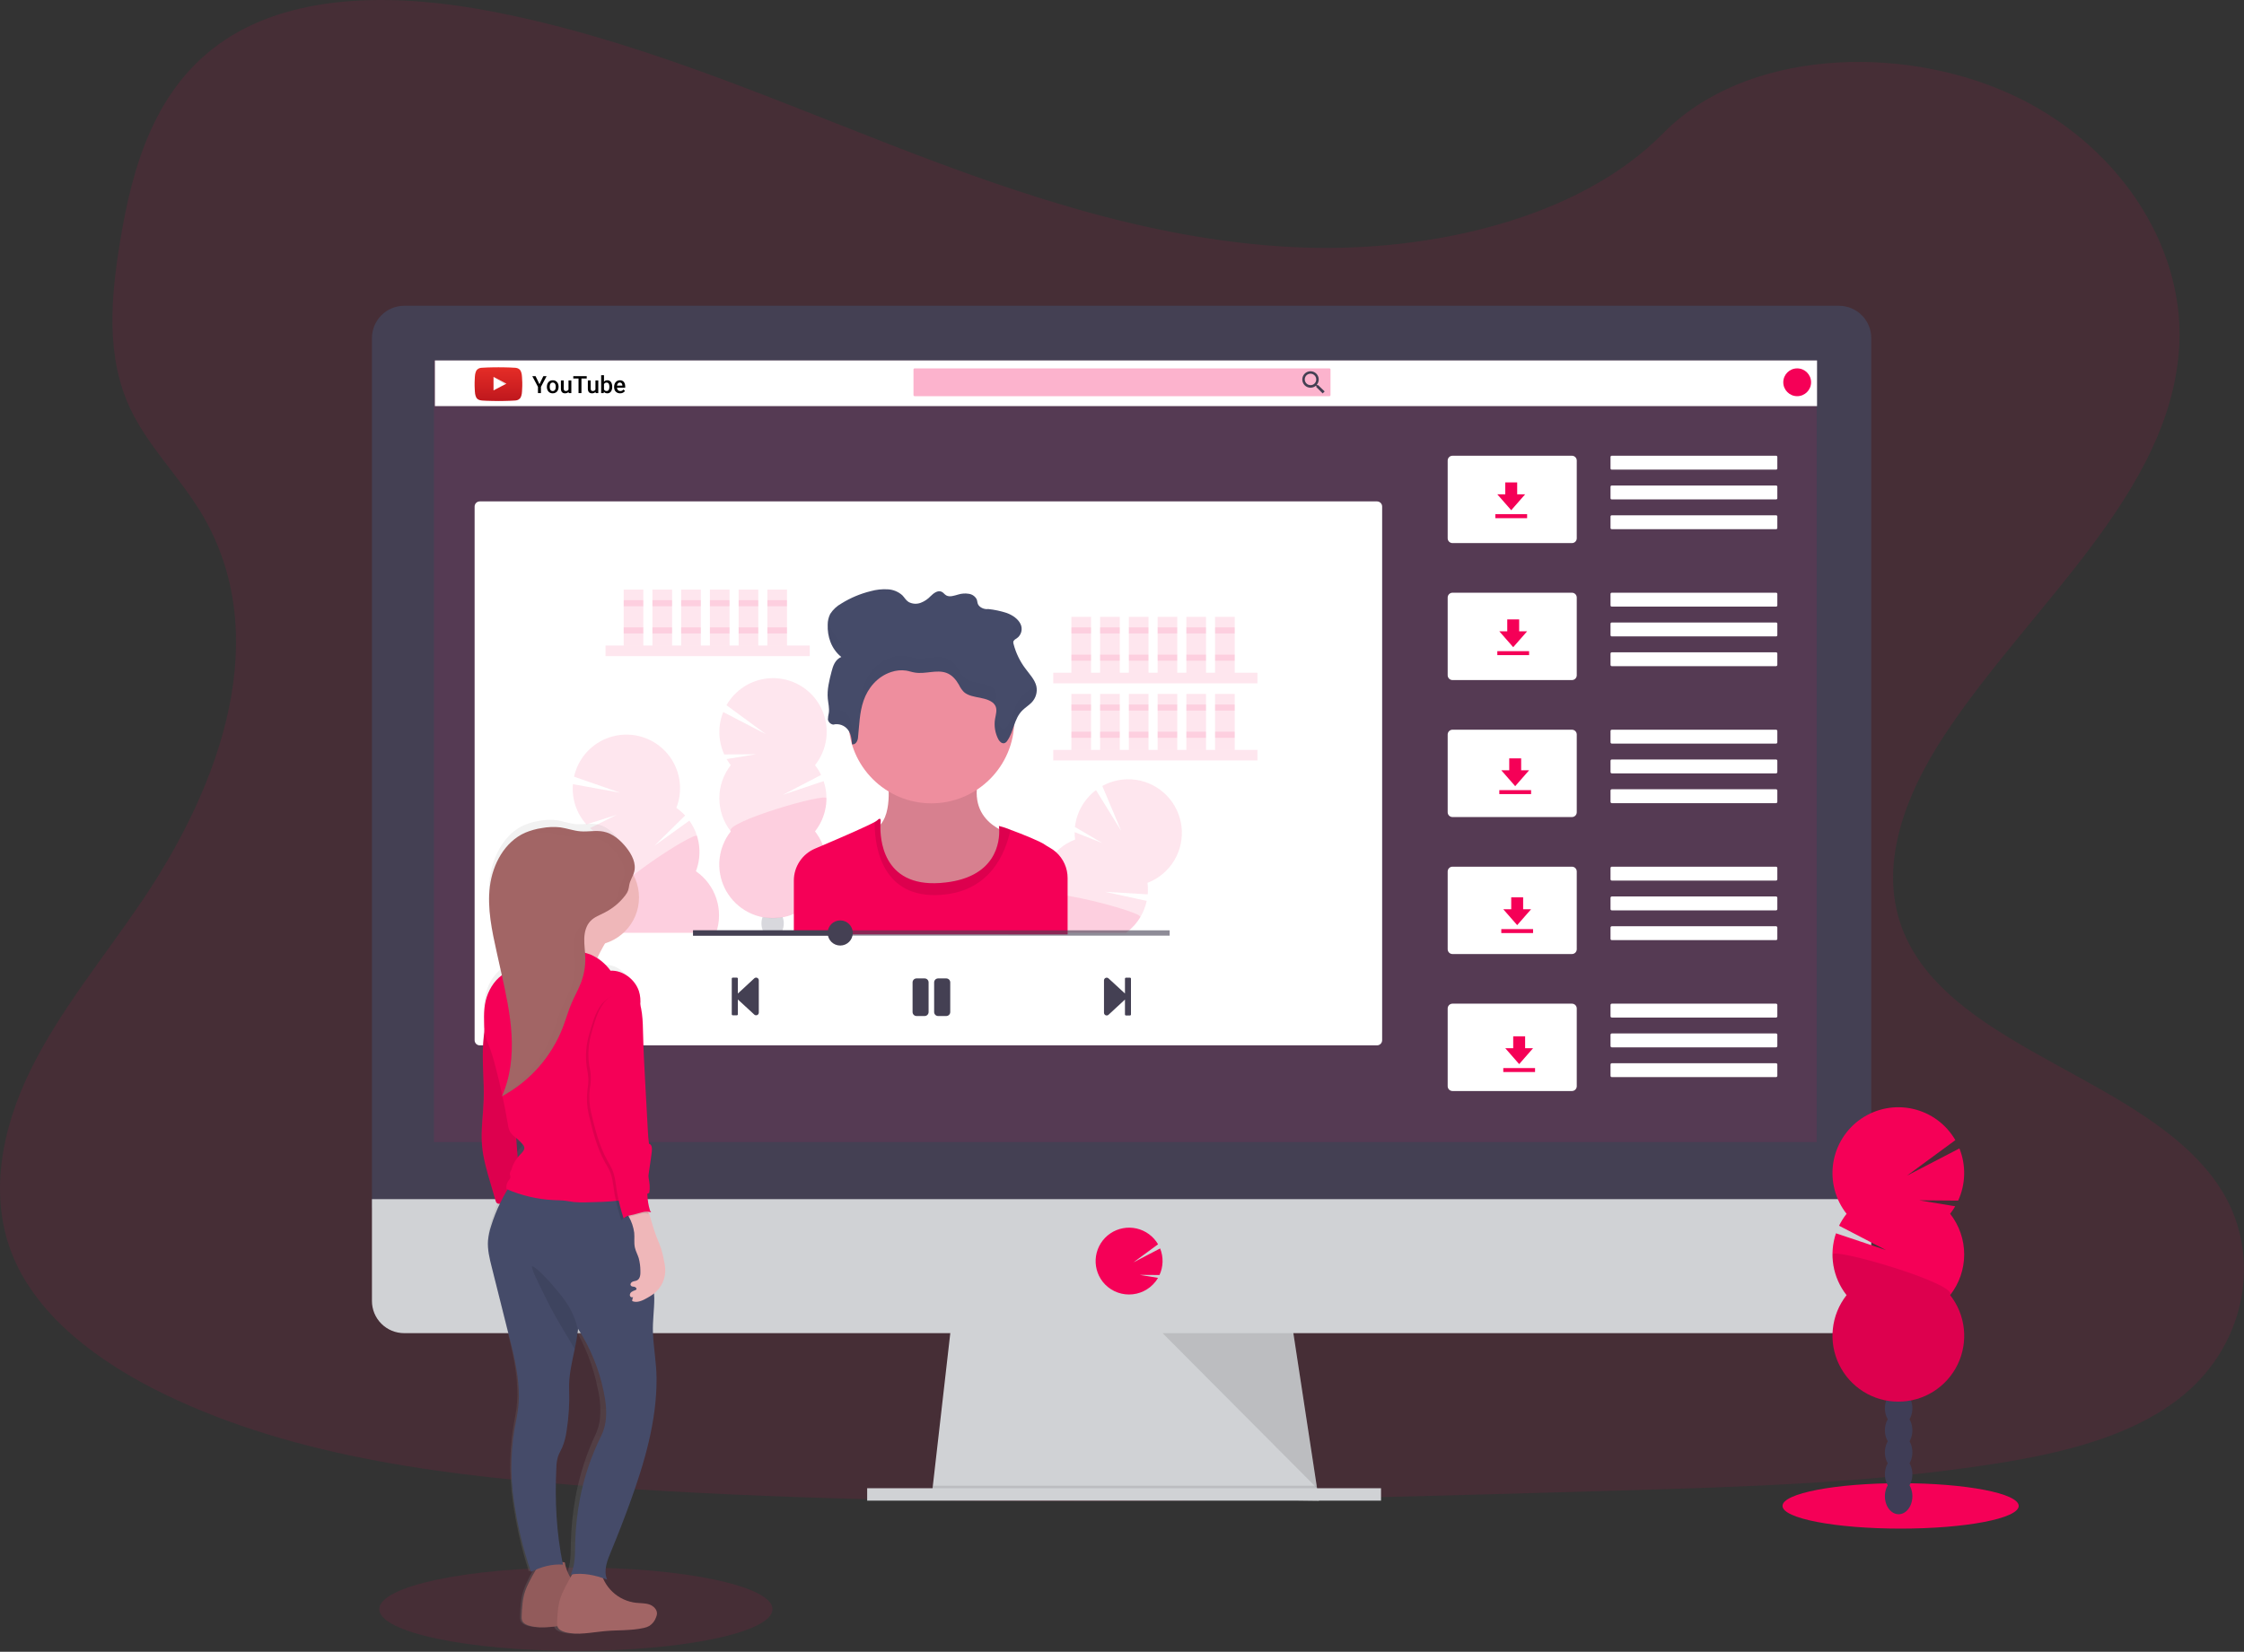 <svg width="1130" height="832" viewBox="0 0 1130 832" fill="none" xmlns="http://www.w3.org/2000/svg">
<rect x="0" y="0" width="1130" height="832" fill="#333333" stroke="none"/>
<g clip-path="url(#clip0)">
<path opacity="0.1" d="M656.54 124.69C584.1 122.18 515.1 98.78 449.22 73.2C383.34 47.62 318.07 19.27 247.37 5.71C201.89 -3.01 149.88 -4.22 113.24 20.14C77.97 43.6 66.58 84.14 60.46 121.69C55.85 149.97 53.14 179.69 65.76 206.2C74.53 224.57 90.1 240.02 100.87 257.62C138.32 318.88 111.87 394.41 71.25 454.21C52.25 482.27 30.12 509.03 15.43 538.9C0.74 568.77 -6.06 602.98 6.79 633.44C19.54 663.64 49.9 686.32 82.79 702.27C149.6 734.67 228.33 743.95 305.1 749.2C475.05 760.78 645.9 755.78 816.29 750.78C879.35 748.91 942.68 747.02 1004.72 737.27C1039.16 731.86 1074.72 723.27 1099.72 702.52C1131.47 676.18 1139.34 631.58 1118.06 598.52C1082.38 543.13 983.71 529.37 958.77 469.92C945.04 437.2 959.14 400.75 979.09 370.4C1021.89 305.29 1093.63 248.18 1097.41 173.76C1100.01 122.65 1065.52 71.46 1012.2 47.28C956.3 21.93 878.8 25.12 837.56 67.08C795.12 110.29 720.5 126.91 656.54 124.69Z" fill="#F50057"/>
<path d="M664.18 755.89L469.18 753.39L469.75 748.39L479.18 665.89H650.43L663.03 748.39L663.99 754.64L664.18 755.89Z" fill="#D0D2D5"/>
<path opacity="0.1" d="M663.99 754.64H566.68L469.18 753.39L469.75 748.39H663.03L663.99 754.64Z" fill="black"/>
<path d="M695.43 749.64H436.68V755.89H695.43V749.64Z" fill="#D0D2D5"/>
<path d="M942.3 170.37C942.311 168.233 941.9 166.116 941.092 164.138C940.284 162.16 939.095 160.36 937.591 158.842C936.088 157.324 934.3 156.116 932.33 155.289C930.36 154.462 928.247 154.03 926.11 154.02H203.5C201.363 154.029 199.248 154.459 197.277 155.286C195.306 156.113 193.517 157.32 192.012 158.838C190.508 160.357 189.317 162.157 188.509 164.135C187.7 166.114 187.289 168.233 187.3 170.37V608.37H942.3V170.37Z" fill="#444053"/>
<path d="M187.3 604.02V655.32C187.3 659.617 189.007 663.737 192.045 666.775C195.083 669.813 199.203 671.52 203.5 671.52H926.11C930.405 671.517 934.523 669.809 937.559 666.772C940.595 663.734 942.3 659.615 942.3 655.32V604.02H187.3Z" fill="#D0D2D5"/>
<path opacity="0.1" d="M914.8 181.52H218.55V575.27H914.8V181.52Z" fill="#F50057"/>
<path d="M568.55 652.05C571.107 652.052 573.63 651.473 575.931 650.357C578.231 649.242 580.248 647.619 581.83 645.61C582.31 644.997 582.747 644.352 583.14 643.68L573.88 642.16L583.88 642.24C584.844 640.15 585.37 637.884 585.425 635.583C585.48 633.282 585.063 630.994 584.2 628.86L570.77 635.86L583.16 626.76C581.996 624.763 580.434 623.027 578.571 621.659C576.708 620.291 574.583 619.32 572.33 618.807C570.076 618.294 567.741 618.25 565.469 618.677C563.197 619.104 561.038 619.993 559.124 621.29C557.21 622.586 555.584 624.262 554.345 626.213C553.105 628.164 552.281 630.349 551.921 632.633C551.562 634.916 551.675 637.249 552.255 639.486C552.834 641.724 553.867 643.818 555.29 645.64C556.872 647.642 558.887 649.258 561.184 650.369C563.48 651.479 565.999 652.054 568.55 652.05Z" fill="#F50057"/>
<path opacity="0.1" d="M585.43 671.52L663.22 749.64L651.29 671.52H585.43Z" fill="black"/>
<path d="M693.4 252.56H241.6C240.164 252.56 239 253.724 239 255.16V523.96C239 525.396 240.164 526.56 241.6 526.56H693.4C694.836 526.56 696 525.396 696 523.96V255.16C696 253.724 694.836 252.56 693.4 252.56Z" fill="white"/>
<path d="M915 181.56H219V204.56H915V181.56Z" fill="white"/>
<path opacity="0.3" d="M669.42 185.56H460.58C460.26 185.56 460 185.82 460 186.14V198.98C460 199.3 460.26 199.56 460.58 199.56H669.42C669.74 199.56 670 199.3 670 198.98V186.14C670 185.82 669.74 185.56 669.42 185.56Z" fill="#F50057"/>
<path d="M663.77 194H663.26L663.07 193.84C663.712 193.078 664.066 192.116 664.07 191.12C664.064 190.302 663.816 189.504 663.357 188.827C662.898 188.15 662.249 187.624 661.491 187.316C660.734 187.007 659.902 186.93 659.1 187.094C658.299 187.258 657.564 187.656 656.989 188.237C656.413 188.818 656.022 189.557 655.866 190.359C655.71 191.162 655.795 191.994 656.111 192.748C656.427 193.503 656.959 194.147 657.64 194.599C658.322 195.052 659.122 195.292 659.94 195.29C660.936 195.284 661.898 194.93 662.66 194.29L662.85 194.45V194.97L666.05 198.17L667.05 197.17L663.77 194ZM659.93 194C659.358 194.002 658.797 193.834 658.321 193.517C657.844 193.2 657.472 192.749 657.252 192.221C657.032 191.692 656.974 191.11 657.085 190.549C657.196 189.987 657.472 189.471 657.876 189.066C658.281 188.662 658.797 188.386 659.359 188.275C659.92 188.164 660.502 188.222 661.031 188.442C661.559 188.662 662.01 189.034 662.327 189.511C662.644 189.987 662.812 190.548 662.81 191.12C662.813 191.499 662.74 191.875 662.596 192.225C662.452 192.576 662.24 192.894 661.972 193.162C661.704 193.43 661.386 193.642 661.035 193.786C660.685 193.93 660.309 194.003 659.93 194Z" fill="#444053"/>
<path d="M905 199.56C908.866 199.56 912 196.426 912 192.56C912 188.694 908.866 185.56 905 185.56C901.134 185.56 898 188.694 898 192.56C898 196.426 901.134 199.56 905 199.56Z" fill="#F50057"/>
<path d="M791.57 229.56H731.43C730.088 229.56 729 230.648 729 231.99V271.13C729 272.472 730.088 273.56 731.43 273.56H791.57C792.912 273.56 794 272.472 794 271.13V231.99C794 230.648 792.912 229.56 791.57 229.56Z" fill="white"/>
<path d="M894.39 229.56H811.61C811.273 229.56 811 229.833 811 230.17V235.95C811 236.287 811.273 236.56 811.61 236.56H894.39C894.727 236.56 895 236.287 895 235.95V230.17C895 229.833 894.727 229.56 894.39 229.56Z" fill="white"/>
<path d="M894.39 244.56H811.61C811.273 244.56 811 244.833 811 245.17V250.95C811 251.287 811.273 251.56 811.61 251.56H894.39C894.727 251.56 895 251.287 895 250.95V245.17C895 244.833 894.727 244.56 894.39 244.56Z" fill="white"/>
<path d="M894.39 259.56H811.61C811.273 259.56 811 259.833 811 260.17V265.95C811 266.287 811.273 266.56 811.61 266.56H894.39C894.727 266.56 895 266.287 895 265.95V260.17C895 259.833 894.727 259.56 894.39 259.56Z" fill="white"/>
<path d="M791.57 298.56H731.43C730.088 298.56 729 299.648 729 300.99V340.13C729 341.472 730.088 342.56 731.43 342.56H791.57C792.912 342.56 794 341.472 794 340.13V300.99C794 299.648 792.912 298.56 791.57 298.56Z" fill="white"/>
<path d="M894.39 298.56H811.61C811.273 298.56 811 298.833 811 299.17V304.95C811 305.287 811.273 305.56 811.61 305.56H894.39C894.727 305.56 895 305.287 895 304.95V299.17C895 298.833 894.727 298.56 894.39 298.56Z" fill="white"/>
<path d="M894.39 313.56H811.61C811.273 313.56 811 313.833 811 314.17V319.95C811 320.287 811.273 320.56 811.61 320.56H894.39C894.727 320.56 895 320.287 895 319.95V314.17C895 313.833 894.727 313.56 894.39 313.56Z" fill="white"/>
<path d="M894.34 328.56H811.66C811.295 328.56 811 328.856 811 329.22V334.9C811 335.265 811.295 335.56 811.66 335.56H894.34C894.705 335.56 895 335.265 895 334.9V329.22C895 328.856 894.705 328.56 894.34 328.56Z" fill="white"/>
<path d="M791.57 367.56H731.43C730.088 367.56 729 368.648 729 369.99V409.13C729 410.472 730.088 411.56 731.43 411.56H791.57C792.912 411.56 794 410.472 794 409.13V369.99C794 368.648 792.912 367.56 791.57 367.56Z" fill="white"/>
<path d="M894.34 367.56H811.66C811.295 367.56 811 367.856 811 368.22V373.9C811 374.265 811.295 374.56 811.66 374.56H894.34C894.705 374.56 895 374.265 895 373.9V368.22C895 367.856 894.705 367.56 894.34 367.56Z" fill="white"/>
<path d="M894.34 382.56H811.66C811.295 382.56 811 382.856 811 383.22V388.9C811 389.265 811.295 389.56 811.66 389.56H894.34C894.705 389.56 895 389.265 895 388.9V383.22C895 382.856 894.705 382.56 894.34 382.56Z" fill="white"/>
<path d="M894.34 397.56H811.66C811.295 397.56 811 397.856 811 398.22V403.9C811 404.265 811.295 404.56 811.66 404.56H894.34C894.705 404.56 895 404.265 895 403.9V398.22C895 397.856 894.705 397.56 894.34 397.56Z" fill="white"/>
<path d="M791.57 436.56H731.43C730.088 436.56 729 437.648 729 438.99V478.13C729 479.472 730.088 480.56 731.43 480.56H791.57C792.912 480.56 794 479.472 794 478.13V438.99C794 437.648 792.912 436.56 791.57 436.56Z" fill="white"/>
<path d="M894.34 436.56H811.66C811.295 436.56 811 436.856 811 437.22V442.9C811 443.265 811.295 443.56 811.66 443.56H894.34C894.705 443.56 895 443.265 895 442.9V437.22C895 436.856 894.705 436.56 894.34 436.56Z" fill="white"/>
<path d="M894.34 451.56H811.66C811.295 451.56 811 451.856 811 452.22V457.9C811 458.265 811.295 458.56 811.66 458.56H894.34C894.705 458.56 895 458.265 895 457.9V452.22C895 451.856 894.705 451.56 894.34 451.56Z" fill="white"/>
<path d="M894.34 466.56H811.66C811.295 466.56 811 466.856 811 467.22V472.9C811 473.265 811.295 473.56 811.66 473.56H894.34C894.705 473.56 895 473.265 895 472.9V467.22C895 466.856 894.705 466.56 894.34 466.56Z" fill="white"/>
<path d="M791.57 505.56H731.43C730.088 505.56 729 506.648 729 507.99V547.13C729 548.472 730.088 549.56 731.43 549.56H791.57C792.912 549.56 794 548.472 794 547.13V507.99C794 506.648 792.912 505.56 791.57 505.56Z" fill="white"/>
<path d="M894.34 505.56H811.66C811.295 505.56 811 505.856 811 506.22V511.9C811 512.265 811.295 512.56 811.66 512.56H894.34C894.705 512.56 895 512.265 895 511.9V506.22C895 505.856 894.705 505.56 894.34 505.56Z" fill="white"/>
<path d="M894.34 520.56H811.66C811.295 520.56 811 520.856 811 521.22V526.9C811 527.265 811.295 527.56 811.66 527.56H894.34C894.705 527.56 895 527.265 895 526.9V521.22C895 520.856 894.705 520.56 894.34 520.56Z" fill="white"/>
<path d="M894.34 535.56H811.66C811.295 535.56 811 535.856 811 536.22V541.9C811 542.265 811.295 542.56 811.66 542.56H894.34C894.705 542.56 895 542.265 895 541.9V536.22C895 535.856 894.705 535.56 894.34 535.56Z" fill="white"/>
<path opacity="0.1" d="M407.75 325.17H304.92V330.5H407.75V325.17Z" fill="#F50057"/>
<path opacity="0.1" d="M323.96 296.99H314.06V325.17H323.96V296.99Z" fill="#F50057"/>
<path opacity="0.1" d="M338.43 296.99H328.53V325.17H338.43V296.99Z" fill="#F50057"/>
<path opacity="0.1" d="M352.9 296.99H343V325.17H352.9V296.99Z" fill="#F50057"/>
<path opacity="0.1" d="M367.37 296.99H357.47V325.17H367.37V296.99Z" fill="#F50057"/>
<path opacity="0.1" d="M381.84 296.99H371.94V325.17H381.84V296.99Z" fill="#F50057"/>
<path opacity="0.1" d="M396.32 296.99H386.42V325.17H396.32V296.99Z" fill="#F50057"/>
<path opacity="0.1" d="M323.96 302.32H314.06V305.37H323.96V302.32Z" fill="#F50057"/>
<path opacity="0.1" d="M338.43 302.32H328.53V305.37H338.43V302.32Z" fill="#F50057"/>
<path opacity="0.1" d="M352.9 302.32H343V305.37H352.9V302.32Z" fill="#F50057"/>
<path opacity="0.1" d="M367.37 302.32H357.47V305.37H367.37V302.32Z" fill="#F50057"/>
<path opacity="0.1" d="M381.84 302.32H371.94V305.37H381.84V302.32Z" fill="#F50057"/>
<path opacity="0.1" d="M396.32 302.32H386.42V305.37H396.32V302.32Z" fill="#F50057"/>
<path opacity="0.1" d="M323.96 316.03H314.06V319.08H323.96V316.03Z" fill="#F50057"/>
<path opacity="0.1" d="M338.43 316.03H328.53V319.08H338.43V316.03Z" fill="#F50057"/>
<path opacity="0.1" d="M352.9 316.03H343V319.08H352.9V316.03Z" fill="#F50057"/>
<path opacity="0.1" d="M367.37 316.03H357.47V319.08H367.37V316.03Z" fill="#F50057"/>
<path opacity="0.1" d="M381.84 316.03H371.94V319.08H381.84V316.03Z" fill="#F50057"/>
<path opacity="0.1" d="M396.32 316.03H386.42V319.08H396.32V316.03Z" fill="#F50057"/>
<path opacity="0.1" d="M633.2 338.88H530.37V344.21H633.2V338.88Z" fill="#F50057"/>
<path opacity="0.1" d="M549.41 310.7H539.51V338.88H549.41V310.7Z" fill="#F50057"/>
<path opacity="0.1" d="M563.88 310.7H553.98V338.88H563.88V310.7Z" fill="#F50057"/>
<path opacity="0.1" d="M578.35 310.7H568.45V338.88H578.35V310.7Z" fill="#F50057"/>
<path opacity="0.1" d="M592.83 310.7H582.93V338.88H592.83V310.7Z" fill="#F50057"/>
<path opacity="0.1" d="M607.3 310.7H597.4V338.88H607.3V310.7Z" fill="#F50057"/>
<path opacity="0.1" d="M621.77 310.7H611.87V338.88H621.77V310.7Z" fill="#F50057"/>
<path opacity="0.1" d="M549.41 316.03H539.51V319.08H549.41V316.03Z" fill="#F50057"/>
<path opacity="0.1" d="M563.88 316.03H553.98V319.08H563.88V316.03Z" fill="#F50057"/>
<path opacity="0.1" d="M578.35 316.03H568.45V319.08H578.35V316.03Z" fill="#F50057"/>
<path opacity="0.1" d="M592.83 316.03H582.93V319.08H592.83V316.03Z" fill="#F50057"/>
<path opacity="0.1" d="M607.3 316.03H597.4V319.08H607.3V316.03Z" fill="#F50057"/>
<path opacity="0.1" d="M621.77 316.03H611.87V319.08H621.77V316.03Z" fill="#F50057"/>
<path opacity="0.1" d="M549.41 329.74H539.51V332.79H549.41V329.74Z" fill="#F50057"/>
<path opacity="0.1" d="M563.88 329.74H553.98V332.79H563.88V329.74Z" fill="#F50057"/>
<path opacity="0.1" d="M578.35 329.74H568.45V332.79H578.35V329.74Z" fill="#F50057"/>
<path opacity="0.1" d="M592.83 329.74H582.93V332.79H592.83V329.74Z" fill="#F50057"/>
<path opacity="0.1" d="M607.3 329.74H597.4V332.79H607.3V329.74Z" fill="#F50057"/>
<path opacity="0.1" d="M621.77 329.74H611.87V332.79H621.77V329.74Z" fill="#F50057"/>
<path opacity="0.1" d="M633.2 377.72H530.37V383.05H633.2V377.72Z" fill="#F50057"/>
<path opacity="0.1" d="M549.41 349.54H539.51V377.72H549.41V349.54Z" fill="#F50057"/>
<path opacity="0.1" d="M563.88 349.54H553.98V377.72H563.88V349.54Z" fill="#F50057"/>
<path opacity="0.1" d="M578.35 349.54H568.45V377.72H578.35V349.54Z" fill="#F50057"/>
<path opacity="0.1" d="M592.83 349.54H582.93V377.72H592.83V349.54Z" fill="#F50057"/>
<path opacity="0.1" d="M607.3 349.54H597.4V377.72H607.3V349.54Z" fill="#F50057"/>
<path opacity="0.1" d="M621.77 349.54H611.87V377.72H621.77V349.54Z" fill="#F50057"/>
<path opacity="0.1" d="M549.41 354.87H539.51V357.92H549.41V354.87Z" fill="#F50057"/>
<path opacity="0.1" d="M563.88 354.87H553.98V357.92H563.88V354.87Z" fill="#F50057"/>
<path opacity="0.1" d="M578.35 354.87H568.45V357.92H578.35V354.87Z" fill="#F50057"/>
<path opacity="0.1" d="M592.83 354.87H582.93V357.92H592.83V354.87Z" fill="#F50057"/>
<path opacity="0.1" d="M607.3 354.87H597.4V357.92H607.3V354.87Z" fill="#F50057"/>
<path opacity="0.1" d="M621.77 354.87H611.87V357.92H621.77V354.87Z" fill="#F50057"/>
<path opacity="0.1" d="M549.41 368.58H539.51V371.63H549.41V368.58Z" fill="#F50057"/>
<path opacity="0.1" d="M563.88 368.58H553.98V371.63H563.88V368.58Z" fill="#F50057"/>
<path opacity="0.1" d="M578.35 368.58H568.45V371.63H578.35V368.58Z" fill="#F50057"/>
<path opacity="0.1" d="M592.83 368.58H582.93V371.63H592.83V368.58Z" fill="#F50057"/>
<path opacity="0.1" d="M607.3 368.58H597.4V371.63H607.3V368.58Z" fill="#F50057"/>
<path opacity="0.1" d="M621.77 368.58H611.87V371.63H621.77V368.58Z" fill="#F50057"/>
<path opacity="0.1" d="M368 385.44C367.233 384.457 366.531 383.425 365.9 382.35L380.71 379.92L364.71 380.04C363.175 376.699 362.338 373.079 362.248 369.404C362.159 365.728 362.819 362.072 364.19 358.66L385.64 369.78L365.83 355.22C367.673 351.986 370.164 349.169 373.148 346.944C376.132 344.719 379.543 343.136 383.168 342.292C386.793 341.449 390.554 341.364 394.213 342.043C397.872 342.722 401.352 344.15 404.433 346.238C407.514 348.325 410.13 351.027 412.117 354.174C414.104 357.321 415.419 360.845 415.98 364.525C416.54 368.204 416.334 371.96 415.373 375.555C414.413 379.151 412.72 382.51 410.4 385.42C411.605 386.941 412.638 388.591 413.48 390.34L394.26 400.34L414.75 393.47C416.183 397.718 416.536 402.256 415.777 406.675C415.017 411.094 413.169 415.254 410.4 418.78C413.54 422.761 415.495 427.545 416.042 432.586C416.589 437.626 415.707 442.719 413.494 447.28C411.282 451.842 407.83 455.689 403.534 458.381C399.237 461.072 394.27 462.5 389.2 462.5C384.13 462.5 379.162 461.072 374.866 458.381C370.569 455.689 367.118 451.842 364.906 447.28C362.693 442.719 361.81 437.626 362.358 432.586C362.905 427.545 364.86 422.761 368 418.78C364.26 414.022 362.228 408.146 362.228 402.095C362.228 396.044 364.26 390.168 368 385.41V385.44Z" fill="#F50057"/>
<path opacity="0.1" d="M416.18 402.12C416.181 408.165 414.145 414.034 410.4 418.78C413.54 422.761 415.495 427.545 416.042 432.586C416.589 437.626 415.707 442.719 413.494 447.281C411.282 451.842 407.83 455.689 403.534 458.381C399.237 461.073 394.27 462.5 389.2 462.5C384.13 462.5 379.162 461.073 374.866 458.381C370.569 455.689 367.118 451.842 364.906 447.281C362.693 442.719 361.81 437.626 362.358 432.586C362.905 427.545 364.86 422.761 368 418.78C364.37 414.21 416.18 399.09 416.18 402.12Z" fill="#F50057"/>
<path opacity="0.2" d="M393.52 469.66C393.567 469.731 393.61 469.804 393.65 469.88H384.49C384.54 469.81 384.57 469.73 384.62 469.66C383.832 468.289 383.424 466.732 383.44 465.15C383.436 464.066 383.622 462.99 383.99 461.97C384.5 462.05 385.13 462.14 385.86 462.22C387.985 462.433 390.125 462.433 392.25 462.22C392.863 462.16 393.493 462.08 394.14 461.98C394.135 461.996 394.135 462.014 394.14 462.03C394.504 463.033 394.687 464.093 394.68 465.16C394.7 466.736 394.3 468.29 393.52 469.66Z" fill="#3F3D56"/>
<path opacity="0.1" d="M360.6 469.88H309.6C309.49 469.59 309.39 469.28 309.3 468.98C307.503 463.202 307.711 456.986 309.89 451.34C304.911 447.898 301.234 442.883 299.447 437.099C297.661 431.316 297.87 425.1 300.04 419.45C299.015 418.744 298.043 417.966 297.13 417.12L310.55 410.43L295.29 415.27C292.836 412.532 290.967 409.322 289.798 405.837C288.629 402.351 288.184 398.664 288.49 395L312.3 399.3L289.08 391.23C289.881 387.591 291.426 384.158 293.619 381.145C295.812 378.133 298.604 375.607 301.821 373.726C305.037 371.846 308.608 370.651 312.309 370.218C316.009 369.785 319.759 370.122 323.323 371.209C326.887 372.295 330.188 374.108 333.017 376.532C335.846 378.957 338.143 381.94 339.763 385.295C341.383 388.651 342.291 392.305 342.43 396.028C342.569 399.752 341.936 403.463 340.57 406.93C342.18 408.051 343.666 409.342 345 410.78L329.58 425.99L347.13 413.37C349.76 417.009 351.441 421.247 352.021 425.699C352.6 430.152 352.061 434.679 350.45 438.87C355.293 442.224 358.907 447.07 360.739 452.668C362.572 458.267 362.523 464.312 360.6 469.88Z" fill="#F50057"/>
<path opacity="0.1" d="M360.6 469.88H309.6C309.49 469.59 309.39 469.28 309.3 468.98C307.503 463.202 307.711 456.986 309.89 451.34C305.09 448.02 350.12 418.27 351.01 421.17C352.807 426.952 352.599 433.171 350.42 438.82C355.279 442.172 358.905 447.025 360.744 452.635C362.582 458.244 362.532 464.302 360.6 469.88Z" fill="#F50057"/>
<path opacity="0.1" d="M591.35 433.34C588.253 438.538 583.493 442.541 577.84 444.7C578.082 446.624 578.119 448.568 577.95 450.5L556.34 449.2L577.45 453.78C576.829 456.657 575.741 459.414 574.23 461.94C572.39 465.034 569.94 467.722 567.03 469.84H537.61V470.61H507.61C507.67 470.35 507.73 470.1 507.8 469.84C508.895 465.703 510.957 461.885 513.817 458.701C516.677 455.518 520.253 453.06 524.25 451.53C523.483 445.527 524.754 439.44 527.86 434.247C530.967 429.053 535.728 425.053 541.38 422.89C541.222 421.653 541.148 420.407 541.16 419.16L555.11 424.67L541.31 416.56C541.717 412.905 542.866 409.372 544.687 406.177C546.508 402.982 548.963 400.193 551.9 397.98L564.61 418.56L555.08 395.9C560.271 393.028 566.264 391.945 572.132 392.819C578 393.694 583.417 396.477 587.545 400.738C591.673 404.999 594.283 410.502 594.97 416.394C595.658 422.287 594.386 428.243 591.35 433.34Z" fill="#F50057"/>
<path opacity="0.1" d="M574.23 461.98C572.39 465.074 569.94 467.762 567.03 469.88H537.61V470.65H507.61C507.67 470.39 507.73 470.14 507.8 469.88C508.895 465.743 510.957 461.925 513.817 458.741C516.677 455.558 520.253 453.1 524.25 451.57C524 449.57 529.81 449.87 537.56 451.17C552.75 453.72 575.26 460.26 574.23 461.98Z" fill="#F50057"/>
<path d="M446.71 389.97C446.71 389.97 450.41 409.97 442.15 416.5C433.89 423.03 449.15 462.17 474.33 457.6C499.51 453.03 509.77 420.2 509.77 420.2C509.77 420.2 484.55 414.98 493.9 388.45L446.71 389.97Z" fill="#EE8E9E"/>
<path opacity="0.1" d="M446.71 389.97C446.71 389.97 450.41 409.97 442.15 416.5C433.89 423.03 449.15 462.17 474.33 457.6C499.51 453.03 509.77 420.2 509.77 420.2C509.77 420.2 484.55 414.98 493.9 388.45L446.71 389.97Z" fill="black"/>
<path d="M469 404.65C492.058 404.65 510.75 385.958 510.75 362.9C510.75 339.842 492.058 321.15 469 321.15C445.942 321.15 427.25 339.842 427.25 362.9C427.25 385.958 445.942 404.65 469 404.65Z" fill="#EE8E9E"/>
<path d="M537.61 442.27V470.65H399.75V443.56C399.75 440.125 400.762 436.766 402.659 433.902C404.557 431.039 407.256 428.798 410.42 427.46L414.37 425.78C424.37 421.52 436.52 416.23 440.49 414.03C440.925 413.813 441.334 413.548 441.71 413.24C443.88 411.07 443.45 413.89 443.45 413.89C443.45 413.89 443.39 414.43 443.35 415.36C443.11 421.75 444.03 446.86 473.46 444.77C502.17 442.77 503.46 423.35 503.17 417.64C503.154 417.111 503.11 416.584 503.04 416.06C505.026 416.532 506.969 417.168 508.85 417.96C514.85 420.18 523.71 423.74 526.08 425.42C526.82 425.94 527.72 426.48 528.7 427.03C529.812 427.65 530.851 428.391 531.8 429.24C533.629 430.882 535.091 432.891 536.092 435.136C537.093 437.381 537.61 439.812 537.61 442.27Z" fill="#F50057"/>
<path opacity="0.1" d="M508.85 417.96C506.42 429.22 498.79 450.31 471.29 450.86C441.99 451.44 440.29 422.3 440.48 414.03C440.921 413.819 441.334 413.553 441.71 413.24C443.89 411.07 443.45 413.89 443.45 413.89C443.45 413.89 439.76 447.16 473.45 444.77C507.14 442.38 503 416.07 503 416.07C503 415.91 505.51 416.78 508.85 417.96Z" fill="black"/>
<path d="M419.58 364.99C420.966 364.643 422.424 364.72 423.767 365.21C425.109 365.701 426.273 366.582 427.11 367.74C428.63 369.87 428.86 372.44 429.05 374.9C430.86 375.28 431.88 373.23 432.05 371.68C432.72 365.37 432.77 358.94 434.89 352.84C437.01 346.74 441.64 340.84 448.75 338.51C451.179 337.668 453.775 337.421 456.32 337.79C457.83 338.04 459.25 338.57 460.75 338.79C465.95 339.65 471.6 337.19 476.47 338.9C479.53 339.98 481.47 342.47 482.9 344.96C483.522 346.303 484.367 347.53 485.4 348.59C487.47 350.45 490.71 350.93 493.68 351.51C496.65 352.09 499.89 353.1 501.16 355.39C502.3 357.46 501.46 359.85 501.08 362.09C500.492 365.638 501.086 369.282 502.77 372.46C503.32 373.46 504.44 374.67 505.77 374.34C506.366 374.139 506.869 373.731 507.19 373.19C510.6 368.41 510.51 362.19 514.79 357.88C516.22 356.44 518.07 355.32 519.46 353.88C520.512 352.813 521.283 351.502 521.706 350.064C522.128 348.626 522.188 347.106 521.88 345.64C521.11 342.34 518.47 339.64 516.34 336.74C513.574 333.066 511.559 328.883 510.41 324.43C510.209 323.912 510.209 323.338 510.41 322.82C510.814 322.295 511.334 321.87 511.93 321.58C513.089 320.803 513.926 319.63 514.283 318.281C514.64 316.932 514.493 315.499 513.87 314.25C512.66 311.78 510 309.9 507 308.78C503.957 307.78 500.816 307.11 497.63 306.78C495.53 307.08 493.07 305.89 492.42 304.21C492.13 303.46 492.13 302.65 491.84 301.9C491.447 301.147 490.878 300.499 490.182 300.012C489.485 299.525 488.682 299.212 487.84 299.1C486.051 298.811 484.22 298.941 482.49 299.48C480.49 300.04 478.22 300.88 476.49 299.9C475.58 299.39 475.08 298.46 474.1 298.04C472.1 297.2 470.04 298.9 468.61 300.3C467.232 301.769 465.54 302.907 463.66 303.63C462.667 304.008 461.605 304.167 460.545 304.096C459.485 304.026 458.453 303.727 457.52 303.22C456.15 302.35 455.46 300.95 454.37 299.84C452.311 298.004 449.677 296.943 446.92 296.84C444.085 296.69 441.245 297 438.51 297.76C433.29 299.032 428.304 301.125 423.74 303.96C421.444 305.222 419.496 307.032 418.07 309.23C417.226 310.915 416.791 312.775 416.8 314.66C416.58 320.57 418.54 326.79 423.65 330.93C420.53 332.23 419.48 335.42 418.75 338.25C417.58 342.77 416.41 347.36 416.85 351.96C417.07 354.34 417.72 356.72 417.37 359.09C417.089 360.206 416.935 361.35 416.91 362.5C417.057 363.133 417.39 363.709 417.865 364.152C418.341 364.596 418.938 364.887 419.58 364.99Z" fill="#454B69"/>
<g opacity="0.1">
<path opacity="0.1" d="M521.23 343.78C520.781 344.76 520.173 345.659 519.43 346.44C518.04 347.9 516.19 349.03 514.76 350.44C510.48 354.72 510.57 360.98 507.16 365.76C506.842 366.301 506.337 366.706 505.74 366.9C504.44 367.24 503.32 366.06 502.74 365.02C502.079 363.754 501.579 362.41 501.25 361.02C501.18 361.37 501.11 361.72 501.05 362.02C500.462 365.568 501.056 369.212 502.74 372.39C503.29 373.39 504.41 374.6 505.74 374.27C506.336 374.069 506.839 373.661 507.16 373.12C510.57 368.34 510.48 362.12 514.76 357.81C516.19 356.37 518.04 355.25 519.43 353.81C520.482 352.743 521.254 351.432 521.676 349.994C522.098 348.556 522.158 347.037 521.85 345.57C521.696 344.956 521.489 344.357 521.23 343.78Z" fill="black"/>
<path opacity="0.1" d="M511.91 314.18C511.312 314.467 510.791 314.892 510.39 315.42C510.19 315.935 510.19 316.505 510.39 317.02C510.785 318.574 511.289 320.098 511.9 321.58C513.059 320.803 513.895 319.63 514.253 318.281C514.61 316.932 514.463 315.499 513.84 314.25C513.645 313.838 513.411 313.446 513.14 313.08C512.785 313.504 512.371 313.874 511.91 314.18Z" fill="black"/>
<path opacity="0.1" d="M423.71 323.45C420.167 320.531 417.833 316.401 417.16 311.86C416.981 312.756 416.88 313.666 416.86 314.58C416.63 318.946 417.782 323.274 420.15 326.95C420.866 325.385 422.133 324.139 423.71 323.45Z" fill="black"/>
<path opacity="0.1" d="M501.08 354.72C501.46 352.47 502.3 350.08 501.16 348.02C499.89 345.72 496.65 344.72 493.68 344.14C490.71 343.56 487.47 343.07 485.4 341.22C484.367 340.16 483.522 338.933 482.9 337.59C481.49 335.1 479.53 332.59 476.47 331.53C471.6 329.82 465.95 332.27 460.75 331.42C459.25 331.17 457.83 330.65 456.32 330.42C453.775 330.048 451.179 330.295 448.75 331.14C441.64 333.48 437.01 339.38 434.89 345.47C432.77 351.56 432.72 357.99 432.05 364.31C431.88 365.85 430.86 367.91 429.05 367.53C428.86 365.06 428.63 362.53 427.11 360.36C426.272 359.203 425.107 358.324 423.765 357.836C422.423 357.348 420.965 357.272 419.58 357.62C418.74 357.432 417.993 356.954 417.47 356.27C417.58 357.187 417.58 358.113 417.47 359.03C417.189 360.146 417.035 361.29 417.01 362.44C417.139 363.08 417.456 363.667 417.921 364.125C418.387 364.583 418.978 364.891 419.62 365.01C421.006 364.663 422.464 364.74 423.807 365.23C425.149 365.721 426.313 366.602 427.15 367.76C428.67 369.89 428.9 372.46 429.09 374.92C430.9 375.3 431.92 373.25 432.09 371.7C432.76 365.39 432.81 358.96 434.93 352.86C437.05 346.76 441.68 340.86 448.79 338.53C451.219 337.688 453.815 337.441 456.36 337.81C457.87 338.06 459.29 338.59 460.79 338.81C465.99 339.67 471.64 337.21 476.51 338.92C479.57 340 481.51 342.49 482.94 344.98C483.562 346.323 484.407 347.55 485.44 348.61C487.51 350.47 490.75 350.95 493.72 351.53C496.69 352.11 499.72 353.05 501.05 355.17C501 355.02 501.05 354.87 501.08 354.72Z" fill="black"/>
<path opacity="0.1" d="M417.43 351.61C417.595 349.747 417.484 347.87 417.1 346.04C416.807 347.972 416.743 349.933 416.91 351.88C416.91 352.38 417.02 352.88 417.09 353.37C417.2 352.78 417.35 352.2 417.43 351.61Z" fill="black"/>
</g>
<path d="M368.49 511V492.95C368.49 492.815 368.544 492.685 368.639 492.589C368.735 492.494 368.865 492.44 369 492.44H371.05C371.185 492.44 371.315 492.494 371.411 492.589C371.506 492.685 371.56 492.815 371.56 492.95V500.46L379.88 492.75C380.076 492.587 380.313 492.482 380.565 492.447C380.818 492.413 381.075 492.45 381.307 492.554C381.54 492.658 381.738 492.825 381.88 493.037C382.022 493.248 382.102 493.495 382.11 493.75V510.1C382.102 510.355 382.022 510.602 381.88 510.813C381.738 511.025 381.54 511.192 381.307 511.296C381.075 511.4 380.818 511.437 380.565 511.403C380.313 511.368 380.076 511.263 379.88 511.1L371.56 503.44V510.91C371.56 511.045 371.506 511.175 371.411 511.271C371.315 511.366 371.185 511.42 371.05 511.42H369C368.879 511.422 368.761 511.381 368.668 511.304C368.574 511.227 368.511 511.119 368.49 511Z" fill="#444053"/>
<path d="M569.52 492.95V511C569.52 511.068 569.506 511.135 569.48 511.197C569.454 511.26 569.416 511.317 569.367 511.364C569.319 511.412 569.261 511.449 569.198 511.474C569.135 511.499 569.068 511.511 569 511.51H567C566.865 511.51 566.735 511.456 566.639 511.361C566.544 511.265 566.49 511.135 566.49 511V503.49L558.17 511.19C557.973 511.352 557.735 511.456 557.483 511.49C557.23 511.524 556.973 511.488 556.74 511.384C556.508 511.28 556.308 511.113 556.165 510.902C556.022 510.691 555.941 510.445 555.93 510.19V493.78C555.941 493.525 556.022 493.279 556.165 493.068C556.308 492.857 556.508 492.69 556.74 492.586C556.973 492.482 557.23 492.445 557.483 492.48C557.735 492.514 557.973 492.618 558.17 492.78L566.49 500.44V492.98C566.49 492.845 566.544 492.715 566.639 492.619C566.735 492.524 566.865 492.47 567 492.47H569C569.132 492.467 569.26 492.516 569.357 492.605C569.454 492.695 569.512 492.818 569.52 492.95Z" fill="#444053"/>
<path d="M465.61 511.78H461.54C461.01 511.78 460.501 511.569 460.126 511.194C459.751 510.819 459.54 510.31 459.54 509.78V494.84C459.54 494.31 459.751 493.801 460.126 493.426C460.501 493.051 461.01 492.84 461.54 492.84H465.61C466.14 492.84 466.649 493.051 467.024 493.426C467.399 493.801 467.61 494.31 467.61 494.84V509.78C467.61 510.31 467.399 510.819 467.024 511.194C466.649 511.569 466.14 511.78 465.61 511.78ZM478.51 509.78V494.84C478.51 494.31 478.299 493.801 477.924 493.426C477.549 493.051 477.04 492.84 476.51 492.84H472.4C471.87 492.84 471.361 493.051 470.986 493.426C470.611 493.801 470.4 494.31 470.4 494.84V509.78C470.4 510.31 470.611 510.819 470.986 511.194C471.361 511.569 471.87 511.78 472.4 511.78H476.47C476.736 511.785 477 511.737 477.248 511.639C477.495 511.541 477.72 511.395 477.91 511.208C478.1 511.022 478.251 510.8 478.354 510.555C478.457 510.309 478.51 510.046 478.51 509.78Z" fill="#444053"/>
<path opacity="0.6" d="M589 468.62H349V471.29H589V468.62Z" fill="#444053"/>
<path d="M423.11 476.28C426.606 476.28 429.44 473.446 429.44 469.95C429.44 466.454 426.606 463.62 423.11 463.62C419.614 463.62 416.78 466.454 416.78 469.95C416.78 473.446 419.614 476.28 423.11 476.28Z" fill="#444053"/>
<path d="M423.11 468.62H349V471.29H423.11V468.62Z" fill="#444053"/>
<path d="M957.08 769.98C989.924 769.98 1016.55 764.858 1016.55 758.54C1016.55 752.222 989.924 747.1 957.08 747.1C924.236 747.1 897.61 752.222 897.61 758.54C897.61 764.858 924.236 769.98 957.08 769.98Z" fill="#F50057"/>
<path d="M956.09 762.74C959.912 762.74 963.01 758.684 963.01 753.68C963.01 748.676 959.912 744.62 956.09 744.62C952.268 744.62 949.17 748.676 949.17 753.68C949.17 758.684 952.268 762.74 956.09 762.74Z" fill="#3F3D56"/>
<path d="M956.09 751.66C959.912 751.66 963.01 747.604 963.01 742.6C963.01 737.596 959.912 733.54 956.09 733.54C952.268 733.54 949.17 737.596 949.17 742.6C949.17 747.604 952.268 751.66 956.09 751.66Z" fill="#3F3D56"/>
<path d="M956.09 740.59C959.912 740.59 963.01 736.534 963.01 731.53C963.01 726.526 959.912 722.47 956.09 722.47C952.268 722.47 949.17 726.526 949.17 731.53C949.17 736.534 952.268 740.59 956.09 740.59Z" fill="#3F3D56"/>
<path d="M956.09 729.51C959.912 729.51 963.01 725.454 963.01 720.45C963.01 715.446 959.912 711.39 956.09 711.39C952.268 711.39 949.17 715.446 949.17 720.45C949.17 725.454 952.268 729.51 956.09 729.51Z" fill="#3F3D56"/>
<path d="M956.09 718.43C959.912 718.43 963.01 714.374 963.01 709.37C963.01 704.366 959.912 700.31 956.09 700.31C952.268 700.31 949.17 704.366 949.17 709.37C949.17 714.374 952.268 718.43 956.09 718.43Z" fill="#3F3D56"/>
<path d="M956.09 707.35C959.912 707.35 963.01 703.294 963.01 698.29C963.01 693.286 959.912 689.23 956.09 689.23C952.268 689.23 949.17 693.286 949.17 698.29C949.17 703.294 952.268 707.35 956.09 707.35Z" fill="#3F3D56"/>
<path d="M956.09 696.27C959.912 696.27 963.01 692.214 963.01 687.21C963.01 682.206 959.912 678.15 956.09 678.15C952.268 678.15 949.17 682.206 949.17 687.21C949.17 692.214 952.268 696.27 956.09 696.27Z" fill="#3F3D56"/>
<path d="M982 611.41C982.944 610.202 983.806 608.933 984.58 607.61L966.38 604.61L986.06 604.76C987.945 600.652 988.972 596.203 989.081 591.685C989.189 587.167 988.376 582.674 986.69 578.48L960.31 592.18L984.65 574.29C982.37 570.347 979.302 566.917 975.637 564.211C971.973 561.506 967.791 559.585 963.351 558.567C958.912 557.549 954.31 557.456 949.834 558.294C945.357 559.132 941.1 560.883 937.33 563.438C933.559 565.993 930.355 569.297 927.918 573.144C925.48 576.992 923.861 581.3 923.161 585.801C922.461 590.301 922.695 594.898 923.85 599.304C925.004 603.71 927.053 607.831 929.87 611.41C928.403 613.272 927.136 615.283 926.09 617.41L949.71 629.68L924.53 621.23C922.762 626.455 922.325 632.039 923.257 637.476C924.189 642.913 926.462 648.032 929.87 652.37C926.025 657.262 923.634 663.137 922.969 669.323C922.305 675.51 923.395 681.758 926.115 687.355C928.834 692.951 933.073 697.67 938.347 700.971C943.621 704.272 949.718 706.022 955.94 706.022C962.162 706.022 968.259 704.272 973.533 700.971C978.807 697.67 983.046 692.951 985.765 687.355C988.485 681.758 989.575 675.51 988.911 669.323C988.246 663.137 985.855 657.262 982.01 652.37C986.603 646.524 989.1 639.305 989.1 631.87C989.1 624.435 986.603 617.216 982.01 611.37L982 611.41Z" fill="#F50057"/>
<path opacity="0.1" d="M922.78 631.91C922.766 639.347 925.264 646.571 929.87 652.41C926.025 657.302 923.634 663.177 922.969 669.363C922.305 675.55 923.395 681.798 926.115 687.395C928.834 692.991 933.073 697.71 938.347 701.011C943.621 704.312 949.718 706.063 955.94 706.063C962.162 706.063 968.259 704.312 973.533 701.011C978.807 697.71 983.046 692.991 985.765 687.395C988.485 681.798 989.575 675.55 988.911 669.363C988.246 663.177 985.855 657.302 982.01 652.41C986.45 646.78 922.78 628.19 922.78 631.91Z" fill="black"/>
<path opacity="0.1" d="M290 831.56C344.676 831.56 389 822.158 389 810.56C389 798.962 344.676 789.56 290 789.56C235.324 789.56 191 798.962 191 810.56C191 822.158 235.324 831.56 290 831.56Z" fill="#F50057"/>
<path d="M323.15 808.12C321.15 807.39 319.01 807.51 316.92 807.28C312.58 806.778 308.54 804.818 305.46 801.72C303.479 799.717 301.922 797.337 300.88 794.72C301.54 794.96 302.2 795.21 302.88 795.48C300.88 790.81 302.98 785.57 304.82 780.85C307.94 772.85 310.89 764.807 313.67 756.72C320.67 736.23 326.67 714.92 326.54 693.12C326.54 685.24 325.09 677.79 324.81 669.92C324.6 664.08 325.5 658.25 325.46 652.4C325.46 651.58 325.46 650.77 325.4 649.95C327.189 648.384 328.594 646.428 329.508 644.233C330.422 642.038 330.819 639.663 330.67 637.29C330.568 636.054 330.391 634.825 330.14 633.61C329.786 631.5 329.319 629.41 328.74 627.35C328.08 625.18 327.18 623.1 326.41 620.98C324.92 616.87 323.91 612.59 322.64 608.41C323.111 608.458 323.57 608.583 324 608.78C323.68 608.404 323.46 607.954 323.36 607.47C322.613 604.809 322.21 602.063 322.16 599.3L323.01 598.92C323.393 596.222 323.254 593.475 322.6 590.83C323.08 586.54 323.83 582.22 324.29 577.95C324.46 576.35 324.39 574.34 322.92 573.95C322.62 571.66 322.5 569.34 322.38 567.03C321.96 558.97 321.543 550.913 321.13 542.86C320.71 534.77 320.29 526.69 320.13 518.59C320.02 513.45 319.96 508.13 318.74 503.21C318.951 500.853 318.71 498.477 318.03 496.21C316.17 490.32 310.39 485.65 304.53 485.98C302.782 483.479 300.621 481.295 298.14 479.52C299.31 476.9 300.71 474.2 301.86 472.08C311.24 469.03 318.1 459.78 318.1 448.78C318.114 444.753 317.171 440.781 315.35 437.19C315.522 436.749 315.669 436.298 315.79 435.84C316.292 433.68 316.135 431.42 315.34 429.35C315.059 428.555 314.724 427.78 314.34 427.03C314.08 426.53 313.8 426.03 313.51 425.55L313 424.78C312.69 424.31 312.37 423.86 312 423.42C311.29 422.466 310.529 421.552 309.72 420.68C308.724 419.602 307.626 418.624 306.44 417.76C304.832 416.565 302.993 415.717 301.04 415.27C299.911 415.047 298.761 414.943 297.61 414.96C296.92 414.96 296.22 414.96 295.53 415.02C294.13 415.1 292.74 415.2 291.35 415.19C290.89 415.19 290.42 415.19 289.96 415.12C287.513 414.794 285.093 414.289 282.72 413.61L281.52 413.36C281.11 413.28 280.71 413.21 280.3 413.16C279.203 413.013 278.097 412.946 276.99 412.96H275.88C274.771 413.013 273.666 413.127 272.57 413.3L271.47 413.47C268.692 413.905 265.985 414.709 263.42 415.86C263.09 416.01 262.75 416.18 262.42 416.36L262.22 416.47C261.95 416.61 261.68 416.76 261.42 416.92L261.27 417.01L260.42 417.55L260.35 417.6C252.41 422.94 247.72 433.06 246.53 443.1C245.2 454.37 247.53 465.73 249.86 476.82L251.96 486.82C252.05 487.27 252.15 487.71 252.24 488.16C249.287 490.583 247.016 493.733 245.65 497.3C243.65 502.3 243.6 507.71 243.76 513.13C243.76 514.23 243.82 515.33 243.93 516.43C243.68 518.51 243.46 520.6 243.32 522.7C242.69 532.4 243.87 542.15 243.56 551.87C243.32 559.36 242.19 566.87 242.74 574.31C243.22 580.91 244.99 587.31 246.74 593.68L249.26 602.76C249.342 603.23 249.561 603.665 249.89 604.01C250.304 604.288 250.81 604.392 251.3 604.3C249.661 608.024 248.291 611.86 247.2 615.78C246.447 618.181 245.95 620.654 245.72 623.16C245.39 627.74 246.45 632.29 247.51 636.74C249.11 643.407 250.703 650.1 252.29 656.82C253.41 661.52 254.527 666.217 255.64 670.91C257.84 680.17 260.05 689.49 260.46 699.02C260.689 703.806 260.353 708.602 259.46 713.31C256.575 727.408 256.155 741.899 258.22 756.14C259.889 768.155 262.596 780.002 266.31 791.55C267.12 791.12 267.94 790.72 268.78 790.35L268.43 791C267.277 793 266.21 795.05 265.23 797.15C264.569 798.515 263.998 799.921 263.52 801.36C262.24 805.36 262.04 809.62 261.86 813.83C261.768 814.639 261.84 815.459 262.07 816.24C262.62 817.75 264.2 818.52 265.67 818.94C269.99 820.17 274.48 819.73 278.97 819.15C278.991 819.249 279.021 819.346 279.06 819.44C279.61 820.95 281.18 821.72 282.66 822.14C288.84 823.9 295.36 822.24 301.73 821.64C308.1 821.04 314.36 821.48 320.49 820.01C321.404 819.815 322.281 819.477 323.09 819.01C324.666 817.908 325.822 816.304 326.37 814.46C326.562 813.982 326.69 813.481 326.75 812.97C327 810.78 325.13 808.85 323.15 808.12ZM302 715.51C301.655 717.853 300.982 720.135 300 722.29C295.19 732.519 291.74 743.335 289.74 754.46C288.428 761.809 287.669 769.247 287.47 776.71C287.37 782.21 287.58 787.97 285.29 792.91L286.12 792.78C285.86 793.26 285.61 793.78 285.37 794.16L285.25 794.38C283.865 792.022 282.939 789.423 282.52 786.72C282.52 786.63 282.07 786.56 281.38 786.52C278.553 770.724 277.573 754.652 278.46 738.63C278.473 736.686 278.742 734.753 279.26 732.88C279.77 731.27 280.63 729.8 281.26 728.24C282.259 725.619 282.931 722.885 283.26 720.1C284.349 712.982 284.771 705.777 284.52 698.58C284.28 691.79 285.85 685.04 287.19 678.28C287.83 675.07 288.42 671.85 288.74 668.63L288.8 667.98C294.75 677.795 298.908 688.59 301.08 699.86C302.288 704.984 302.599 710.279 302 715.51ZM259.2 570.99L259.52 571.27C260.487 572.12 261.377 573.054 262.18 574.06C262.58 574.498 262.868 575.027 263.02 575.6C263.32 577.06 262.11 578.3 261.12 579.37C260.69 579.834 260.286 580.321 259.91 580.83C259.697 577.55 259.47 574.27 259.23 570.99H259.2Z" fill="url(#paint0_linear)"/>
<path d="M245.36 508.31L244.26 516.8C243.89 519.68 243.52 522.55 243.32 525.44C242.65 535.06 243.89 544.72 243.57 554.36C243.31 561.78 242.13 569.19 242.7 576.6C243.21 583.14 245.07 589.5 246.93 595.8L249.57 604.8C249.66 605.27 249.89 605.703 250.23 606.04C250.739 606.341 251.343 606.438 251.92 606.31L263.64 605.25C262.89 601.81 262.06 598.25 261.64 594.72C261.32 591.96 261.13 589.18 260.93 586.4C260.31 577.74 259.6 569.08 258.93 560.4L257.68 545.2C257.15 538.6 256.6 531.97 254.94 525.56C253.274 519.085 249.976 513.146 245.36 508.31Z" fill="#F50057"/>
<path opacity="0.1" d="M245.36 508.31L244.26 516.8C243.89 519.68 243.52 522.55 243.32 525.44C242.65 535.06 243.89 544.72 243.57 554.36C243.31 561.78 242.13 569.19 242.7 576.6C243.21 583.14 245.07 589.5 246.93 595.8L249.57 604.8C249.66 605.27 249.89 605.703 250.23 606.04C250.739 606.341 251.343 606.438 251.92 606.31L263.64 605.25C262.89 601.81 262.06 598.25 261.64 594.72C261.32 591.96 261.13 589.18 260.93 586.4C260.31 577.74 259.6 569.08 258.93 560.4L257.68 545.2C257.15 538.6 256.6 531.97 254.94 525.56C253.274 519.085 249.976 513.146 245.36 508.31Z" fill="black"/>
<path d="M266.24 797.33C265.552 798.684 264.951 800.08 264.44 801.51C263.1 805.46 262.9 809.7 262.7 813.87C262.612 814.673 262.686 815.486 262.92 816.26C263.5 817.76 265.16 818.52 266.71 818.93C273.2 820.68 280.04 819.04 286.71 818.44C293.38 817.84 299.97 818.28 306.41 816.83C307.361 816.646 308.281 816.326 309.14 815.88C310.771 814.818 311.988 813.23 312.59 811.38C312.784 810.906 312.915 810.408 312.98 809.9C313.19 807.7 311.28 805.8 309.2 805.08C307.12 804.36 304.85 804.47 302.66 804.25C298.15 803.788 293.917 801.852 290.62 798.74C287.322 795.629 285.143 791.516 284.42 787.04C284.34 786.56 273.58 786.85 272.42 787.47C271.1 788.2 270.3 790.01 269.55 791.24C268.37 793.22 267.267 795.25 266.24 797.33Z" fill="#A26565"/>
<path opacity="0.1" d="M266.24 797.33C265.552 798.684 264.951 800.08 264.44 801.51C263.1 805.46 262.9 809.7 262.7 813.87C262.612 814.673 262.686 815.486 262.92 816.26C263.5 817.76 265.16 818.52 266.71 818.93C273.2 820.68 280.04 819.04 286.71 818.44C293.38 817.84 299.97 818.28 306.41 816.83C307.361 816.646 308.281 816.326 309.14 815.88C310.771 814.818 311.988 813.23 312.59 811.38C312.784 810.906 312.915 810.408 312.98 809.9C313.19 807.7 311.28 805.8 309.2 805.08C307.12 804.36 304.85 804.47 302.66 804.25C298.15 803.788 293.917 801.852 290.62 798.74C287.322 795.629 285.143 791.516 284.42 787.04C284.34 786.56 273.58 786.85 272.42 787.47C271.1 788.2 270.3 790.01 269.55 791.24C268.37 793.22 267.267 795.25 266.24 797.33Z" fill="black"/>
<path d="M284.09 800.51C283.398 801.858 282.796 803.251 282.29 804.68C280.94 808.68 280.74 812.87 280.55 817.04C280.457 817.843 280.532 818.657 280.77 819.43C281.34 820.93 283 821.69 284.55 822.11C291.04 823.85 297.89 822.21 304.55 821.61C311.21 821.01 317.82 821.45 324.25 820C325.205 819.807 326.126 819.47 326.98 819C328.613 817.941 329.831 816.352 330.43 814.5C330.624 814.026 330.755 813.528 330.82 813.02C331.03 810.83 329.12 808.92 327.04 808.2C324.96 807.48 322.69 807.6 320.5 807.37C315.992 806.907 311.761 804.972 308.464 801.862C305.167 798.753 302.986 794.644 302.26 790.17C302.18 789.69 291.42 789.97 290.26 790.59C288.93 791.32 288.13 793.13 287.38 794.36C286.24 796.39 285.12 798.43 284.09 800.51Z" fill="#A26565"/>
<path d="M330.62 694.28C330.76 715.89 324.48 737.01 317.11 757.28C314.19 765.32 311.093 773.29 307.82 781.19C305.88 785.87 303.69 791.07 305.77 795.69C299.77 793.41 293.67 792.07 287.36 793.12C289.76 788.22 289.53 782.52 289.64 777.12C289.844 769.719 290.633 762.346 292 755.07C294.118 743.996 297.749 733.265 302.79 723.18C303.809 721.053 304.513 718.79 304.88 716.46C305.7 711.32 305.06 706.04 303.99 700.95C301.688 689.708 297.314 678.992 291.09 669.35L291.03 669.99C290.656 673.206 290.116 676.4 289.41 679.56C288 686.25 286.35 692.95 286.6 699.68C286.861 706.816 286.419 713.961 285.28 721.01C284.913 723.778 284.191 726.487 283.13 729.07C282.44 730.62 281.54 732.07 281 733.68C280.459 735.533 280.177 737.451 280.16 739.38C279.36 755.65 280.16 772.17 283.48 788.12C277.91 787.68 272.34 789.29 267.36 791.79C263.466 780.373 260.621 768.624 258.86 756.69C256.69 742.577 257.131 728.185 260.16 714.23C261.104 709.576 261.457 704.822 261.21 700.08C260.78 690.63 258.46 681.39 256.15 672.21L252.63 658.21C250.963 651.543 249.297 644.907 247.63 638.3C246.52 633.89 245.4 629.38 245.75 624.84C245.994 622.349 246.517 619.894 247.31 617.52C249.807 609.446 253.541 601.809 258.38 594.88C277.65 595.96 297.15 594.16 316.38 592.68C317.312 592.496 318.28 592.66 319.1 593.14C319.755 593.806 320.146 594.687 320.2 595.62L327.43 636.62C328.601 642.319 329.286 648.106 329.48 653.92C329.48 659.72 328.58 665.5 328.8 671.29C329.1 679.09 330.58 686.47 330.62 694.28Z" fill="#454B69"/>
<path opacity="0.1" d="M291.05 669.99C290.676 673.206 290.136 676.4 289.43 679.56C285.24 672.31 280.72 665.24 276.86 657.81C275.86 655.9 274.92 653.96 273.97 652.02L271.12 646.22C270.59 645.13 270.06 644.04 269.58 642.93C268.798 641.335 268.198 639.658 267.79 637.93C269.19 637.67 272.65 641.45 273.69 642.44C275.811 644.541 277.814 646.757 279.69 649.08C281.968 651.662 284.06 654.402 285.95 657.28C288.37 661.191 290.096 665.491 291.05 669.99Z" fill="black"/>
<path d="M307.1 471.08C307.1 471.08 296.4 488.13 298.38 491.7C300.36 495.27 264.68 488.53 264.68 488.53C264.68 488.53 284.11 471.48 282.12 464.34C280.13 457.2 307.1 471.08 307.1 471.08Z" fill="#EFB7B9"/>
<path d="M297.59 476.24C310.95 476.24 321.78 465.41 321.78 452.05C321.78 438.69 310.95 427.86 297.59 427.86C284.23 427.86 273.4 438.69 273.4 452.05C273.4 465.41 284.23 476.24 297.59 476.24Z" fill="#EFB7B9"/>
<path d="M307.46 488.96C304.87 485.366 301.356 482.539 297.29 480.78C294.947 479.941 292.525 479.344 290.06 479L280.41 477.3C278.05 476.88 275.52 476.49 273.32 477.46C272.208 478.03 271.195 478.777 270.32 479.67C266.97 482.78 263.72 486.19 259.51 487.99C258.36 488.48 257.16 488.84 256.01 489.33C251.3 491.33 247.78 495.59 245.79 500.33C243.69 505.27 243.63 510.64 243.79 516.01C243.787 517.864 243.971 519.713 244.34 521.53C244.821 523.26 245.433 524.952 246.17 526.59C247.5 530.096 248.615 533.679 249.51 537.32C252.01 546.887 254.09 556.553 255.75 566.32C255.891 567.719 256.302 569.077 256.96 570.32C257.892 571.564 259.02 572.648 260.3 573.53C261.315 574.363 262.249 575.291 263.09 576.3C263.509 576.712 263.821 577.22 264 577.78C264.31 579.22 263 580.46 262 581.51C259.848 583.706 258.292 586.415 257.48 589.38C256.978 589.989 256.722 590.762 256.76 591.55C256.968 592.098 257.047 592.687 256.99 593.27C256.793 593.801 256.483 594.282 256.08 594.68C255.619 595.281 255.291 595.974 255.118 596.712C254.946 597.45 254.933 598.216 255.08 598.96C262.576 602.217 270.598 604.094 278.76 604.5C280.76 604.6 282.76 604.6 284.76 604.84C286.18 605.02 287.58 605.31 289 605.48C291.061 605.673 293.132 605.727 295.2 605.64C305.97 605.42 317.05 605.15 326.94 600.88C327.87 595.81 325.86 590.64 324.6 585.64C322.6 577.64 322.1 569.45 320.6 561.38C319.6 555.87 318.1 550.44 317.25 544.89C316.4 539.34 316.25 533.59 317.73 528.19C319.08 523.41 319.49 518.53 320.89 513.76C322.29 508.99 323.27 503.82 321.69 499.1C319.69 493.26 313.62 488.63 307.46 488.96Z" fill="#F50057"/>
<path d="M319.34 439.22C320.52 434.93 318.2 430.46 315.44 426.97C312.44 423.22 308.62 419.84 303.93 418.9C300.12 418.13 296.17 419.06 292.29 418.75C288.86 418.48 285.56 417.24 282.15 416.75C279.056 416.417 275.93 416.534 272.87 417.1C269.966 417.532 267.127 418.325 264.42 419.46C254.12 424.03 248.09 435.29 246.69 446.46C245.29 457.63 247.74 468.89 250.18 479.88L252.39 489.82C254.69 500.17 256.99 510.56 257.6 521.14C258.21 531.72 257.07 542.58 252.72 552.24C266.788 544.683 277.688 532.343 283.45 517.45C285.01 513.36 286.17 509.11 287.91 505.09C289.4 501.63 291.31 498.35 292.63 494.82C294.122 490.836 294.838 486.603 294.74 482.35C294.66 479.15 294.13 475.97 294.22 472.77C294.31 469.57 295.13 466.24 297.34 463.92C299.34 461.87 302.09 460.92 304.62 459.59C308.603 457.544 312.083 454.641 314.81 451.09C316.4 449.01 316.49 448.09 316.89 445.73C317.29 443.37 318.72 441.49 319.34 439.22Z" fill="#A26565"/>
<path d="M319.37 620.93C319.62 623.42 319.17 625.93 319.71 628.4C320.12 630.24 321.07 631.9 321.63 633.7C322.184 635.778 322.47 637.919 322.48 640.07C322.56 641.87 322.42 644.07 320.82 644.91C320.12 645.28 319.28 645.28 318.55 645.6C317.82 645.92 317.2 646.79 317.62 647.47C318.04 648.15 318.76 648.04 319.42 648.17C320.08 648.3 320.79 648.98 320.42 649.53C320.269 649.71 320.067 649.839 319.84 649.9C319.172 650.106 318.539 650.409 317.96 650.8C317.677 651.006 317.456 651.285 317.32 651.608C317.184 651.93 317.139 652.284 317.19 652.63C317.23 652.796 317.308 652.95 317.416 653.081C317.524 653.213 317.661 653.318 317.816 653.389C317.971 653.461 318.14 653.496 318.31 653.492C318.481 653.489 318.648 653.447 318.8 653.37C318.507 653.997 318.347 654.678 318.33 655.37C320.89 656.47 323.76 655.03 326.16 653.64C327.198 653.061 328.2 652.42 329.16 651.72C331.101 650.229 332.649 648.286 333.667 646.061C334.685 643.835 335.142 641.393 335 638.95C334.886 637.723 334.695 636.504 334.43 635.3C334.061 633.203 333.57 631.13 332.96 629.09C332.27 626.94 331.33 624.89 330.52 622.78C328.8 618.29 327.69 613.59 326.13 609.04C326.026 608.568 325.761 608.148 325.38 607.85C325.036 607.68 324.652 607.608 324.27 607.64C322.519 607.548 320.764 607.71 319.06 608.12C318.06 608.42 316.35 609.12 315.88 610.12C315.41 611.12 316.16 611.96 316.61 612.79C318.047 615.3 318.985 618.064 319.37 620.93Z" fill="#EFB7B9"/>
<path opacity="0.1" d="M317.74 499.42C318.253 499.946 318.685 500.546 319.02 501.2C322.46 507.45 322.5 514.92 322.66 522.05C322.84 530.05 323.28 538.05 323.72 546.1L325.03 570.1C325.16 572.39 325.28 574.68 325.61 576.95C327.15 577.34 327.21 579.34 327.04 580.95C325.93 590.73 323.18 600.8 326.04 610.21C326.15 610.693 326.381 611.14 326.71 611.51C325.258 611.055 323.704 611.034 322.24 611.45C320.81 611.75 319.43 612.28 317.99 612.61C316.17 613.02 314.11 613.2 312.87 614.61C311.465 610.383 310.345 606.067 309.52 601.69C308.84 597.69 308.65 593.57 307.03 589.87C306.38 588.38 305.5 587 304.7 585.57C300.51 578.09 298.45 569.64 296.44 561.3C295.538 557.346 295.322 553.267 295.8 549.24C296.091 547.403 296.258 545.549 296.3 543.69C296.178 541.728 295.921 539.777 295.53 537.85C294.68 532.196 295.08 526.424 296.7 520.94C298.2 515.85 299.52 510.49 302.7 506.21C305.88 501.93 312.43 499.49 317.74 499.42Z" fill="black"/>
<path d="M318.93 498.62C319.444 499.149 319.875 499.753 320.21 500.41C323.65 506.65 323.69 514.13 323.85 521.26C324.03 529.26 324.47 537.26 324.91 545.26L326.22 569.26C326.35 571.55 326.47 573.84 326.8 576.11C328.34 576.5 328.4 578.5 328.22 580.11C327.12 589.89 324.37 599.95 327.22 609.37C327.33 609.853 327.561 610.3 327.89 610.67C326.438 610.215 324.884 610.194 323.42 610.61C321.99 610.91 320.61 611.44 319.17 611.76C317.35 612.18 315.29 612.35 314.05 613.76C312.649 609.514 311.54 605.177 310.73 600.78C310.05 596.78 309.86 592.67 308.24 588.97C307.536 587.498 306.759 586.063 305.91 584.67C301.71 577.19 299.66 568.73 297.65 560.39C296.748 556.436 296.531 552.357 297.01 548.33C297.763 544.56 297.671 540.67 296.74 536.94C295.89 531.289 296.29 525.52 297.91 520.04C299.41 514.95 300.73 509.59 303.91 505.31C307.09 501.03 313.62 498.7 318.93 498.62Z" fill="#F50057"/>
<g opacity="0.1">
<path opacity="0.1" d="M315.44 426.97C312.44 423.22 308.62 419.84 303.93 418.9C300.12 418.13 296.17 419.06 292.29 418.75C288.86 418.48 285.56 417.24 282.15 416.75C279.056 416.417 275.93 416.534 272.87 417.1C269.966 417.532 267.127 418.325 264.42 419.46C262.958 420.115 261.561 420.909 260.25 421.83C262.66 420.894 265.165 420.223 267.72 419.83C270.777 419.264 273.899 419.146 276.99 419.48C280.41 419.92 283.7 421.15 287.14 421.42C291.01 421.73 294.96 420.81 298.78 421.57C303.47 422.51 307.31 425.9 310.28 429.65C313.05 433.13 315.36 437.6 314.19 441.9C313.57 444.16 312.13 446.14 311.74 448.47C311.35 450.8 311.25 451.75 309.65 453.83C307.598 456.497 305.118 458.806 302.31 460.66C303.08 460.3 303.87 459.94 304.62 459.55C308.603 457.504 312.083 454.601 314.81 451.05C316.4 448.97 316.49 448.05 316.89 445.69C317.29 443.33 318.72 441.39 319.34 439.12C320.52 434.93 318.2 430.46 315.44 426.97Z" fill="black"/>
<path opacity="0.1" d="M297.34 463.98C297.754 463.551 298.206 463.159 298.69 462.81C296.38 463.93 293.95 464.91 292.18 466.81C289.97 469.12 289.18 472.46 289.06 475.66C288.94 478.86 289.51 482.04 289.58 485.23C289.678 489.487 288.962 493.722 287.47 497.71C286.15 501.24 284.24 504.51 282.75 507.98C281.02 511.98 279.86 516.24 278.3 520.33C273.301 533.242 264.424 544.289 252.89 551.95C252.83 552.08 252.78 552.22 252.72 552.35C266.788 544.793 277.688 532.453 283.45 517.56C285.01 513.47 286.17 509.22 287.91 505.2C289.4 501.74 291.31 498.46 292.63 494.93C294.122 490.946 294.838 486.713 294.74 482.46C294.66 479.26 294.13 476.08 294.22 472.88C294.31 469.68 295.13 466.3 297.34 463.98Z" fill="black"/>
</g>
<path d="M248.525 196.636L255.013 193.254L248.525 189.845V196.636Z" fill="white"/>
<path opacity="0.12" d="M248.525 189.845L254.216 193.67L255.013 193.254L248.525 189.845Z" fill="#420000"/>
<path d="M262.747 188.664C262.747 188.664 262.513 187.002 261.791 186.266C260.882 185.302 259.861 185.302 259.383 185.246C256.037 185 251.005 185 251.005 185H250.995C250.995 185 245.963 185 242.599 185.246C242.13 185.302 241.109 185.302 240.19 186.266C239.478 187.002 239.244 188.664 239.244 188.664C239.244 188.664 239 190.629 239 192.584V194.416C239 196.371 239.244 198.326 239.244 198.326C239.244 198.326 239.478 199.988 240.2 200.725C241.109 201.688 242.308 201.66 242.842 201.754C244.763 201.943 250.995 202 250.995 202C250.995 202 256.037 201.991 259.392 201.745C259.861 201.688 260.882 201.688 261.8 200.725C262.522 199.988 262.756 198.326 262.756 198.326C262.756 198.326 263 196.371 263 194.416V192.584C262.991 190.629 262.747 188.664 262.747 188.664ZM248.521 196.636V189.845L255.006 193.254L248.521 196.636H248.521Z" fill="url(#paint1_linear)"/>
<path d="M768 249H764V243H758V249H754L761 257L768 249ZM753 259H769V261H753V259Z" fill="#F50057"/>
<path d="M769 318H765V312H759V318H755L762 326L769 318ZM754 328H770V330H754V328Z" fill="#F50057"/>
<path d="M770 388H766V382H760V388H756L763 396L770 388ZM755 398H771V400H755V398Z" fill="#F50057"/>
<path d="M771 458H767V452H761V458H757L764 466L771 458ZM756 468H772V470H756V468Z" fill="#F50057"/>
<path d="M772 528H768V522H762V528H758L765 536L772 528ZM757 538H773V540H757V538Z" fill="#F50057"/>
</g>
<path d="M271.65 193.512L273.613 189.469H275.254L272.395 194.859V198H270.906V194.859L268.041 189.469H269.688L271.65 193.512ZM275.389 194.771C275.389 194.15 275.512 193.592 275.758 193.096C276.004 192.596 276.35 192.213 276.795 191.947C277.24 191.678 277.752 191.543 278.33 191.543C279.186 191.543 279.879 191.818 280.41 192.369C280.945 192.92 281.234 193.65 281.277 194.561L281.283 194.895C281.283 195.52 281.162 196.078 280.92 196.57C280.682 197.062 280.338 197.443 279.889 197.713C279.443 197.982 278.928 198.117 278.342 198.117C277.447 198.117 276.73 197.82 276.191 197.227C275.656 196.629 275.389 195.834 275.389 194.842V194.771ZM276.812 194.895C276.812 195.547 276.947 196.059 277.217 196.43C277.486 196.797 277.861 196.98 278.342 196.98C278.822 196.98 279.195 196.793 279.461 196.418C279.73 196.043 279.865 195.494 279.865 194.771C279.865 194.131 279.727 193.623 279.449 193.248C279.176 192.873 278.803 192.686 278.33 192.686C277.865 192.686 277.496 192.871 277.223 193.242C276.949 193.609 276.812 194.16 276.812 194.895ZM286.328 197.379C285.91 197.871 285.316 198.117 284.547 198.117C283.859 198.117 283.338 197.916 282.982 197.514C282.631 197.111 282.455 196.529 282.455 195.768V191.66H283.879V195.75C283.879 196.555 284.213 196.957 284.881 196.957C285.572 196.957 286.039 196.709 286.281 196.213V191.66H287.705V198H286.363L286.328 197.379ZM295.457 190.664H292.797V198H291.326V190.664H288.689V189.469H295.457V190.664ZM299.898 197.379C299.48 197.871 298.887 198.117 298.117 198.117C297.43 198.117 296.908 197.916 296.553 197.514C296.201 197.111 296.025 196.529 296.025 195.768V191.66H297.449V195.75C297.449 196.555 297.783 196.957 298.451 196.957C299.143 196.957 299.609 196.709 299.852 196.213V191.66H301.275V198H299.934L299.898 197.379ZM308.289 194.895C308.289 195.879 308.068 196.662 307.627 197.244C307.189 197.826 306.586 198.117 305.816 198.117C305.074 198.117 304.496 197.85 304.082 197.314L304.012 198H302.723V189H304.146V192.27C304.557 191.785 305.109 191.543 305.805 191.543C306.578 191.543 307.186 191.83 307.627 192.404C308.068 192.979 308.289 193.781 308.289 194.812V194.895ZM306.865 194.771C306.865 194.084 306.744 193.568 306.502 193.225C306.26 192.881 305.908 192.709 305.447 192.709C304.83 192.709 304.396 192.979 304.146 193.518V196.131C304.4 196.682 304.838 196.957 305.459 196.957C305.904 196.957 306.248 196.791 306.49 196.459C306.732 196.127 306.857 195.625 306.865 194.953V194.771ZM312.279 198.117C311.377 198.117 310.645 197.834 310.082 197.268C309.523 196.697 309.244 195.939 309.244 194.994V194.818C309.244 194.186 309.365 193.621 309.607 193.125C309.854 192.625 310.197 192.236 310.639 191.959C311.08 191.682 311.572 191.543 312.115 191.543C312.979 191.543 313.645 191.818 314.113 192.369C314.586 192.92 314.822 193.699 314.822 194.707V195.281H310.68C310.723 195.805 310.896 196.219 311.201 196.523C311.51 196.828 311.896 196.98 312.361 196.98C313.014 196.98 313.545 196.717 313.955 196.189L314.723 196.922C314.469 197.301 314.129 197.596 313.703 197.807C313.281 198.014 312.807 198.117 312.279 198.117ZM312.109 192.686C311.719 192.686 311.402 192.822 311.16 193.096C310.922 193.369 310.77 193.75 310.703 194.238H313.416V194.133C313.385 193.656 313.258 193.297 313.035 193.055C312.812 192.809 312.504 192.686 312.109 192.686Z" fill="black"/>
<defs>
<linearGradient id="paint0_linear" x1="286.68" y1="822.89" x2="286.68" y2="412.99" gradientUnits="userSpaceOnUse">
<stop stop-color="#808080" stop-opacity="0.25"/>
<stop offset="0.54" stop-color="#808080" stop-opacity="0.12"/>
<stop offset="1" stop-color="#808080" stop-opacity="0.1"/>
</linearGradient>
<linearGradient id="paint1_linear" x1="250.995" y1="185" x2="250.995" y2="202.005" gradientUnits="userSpaceOnUse">
<stop stop-color="#E52D27"/>
<stop offset="1" stop-color="#BF171D"/>
</linearGradient>
<clipPath id="clip0">
<rect width="1130" height="831.56" fill="white"/>
</clipPath>
</defs>
</svg>

